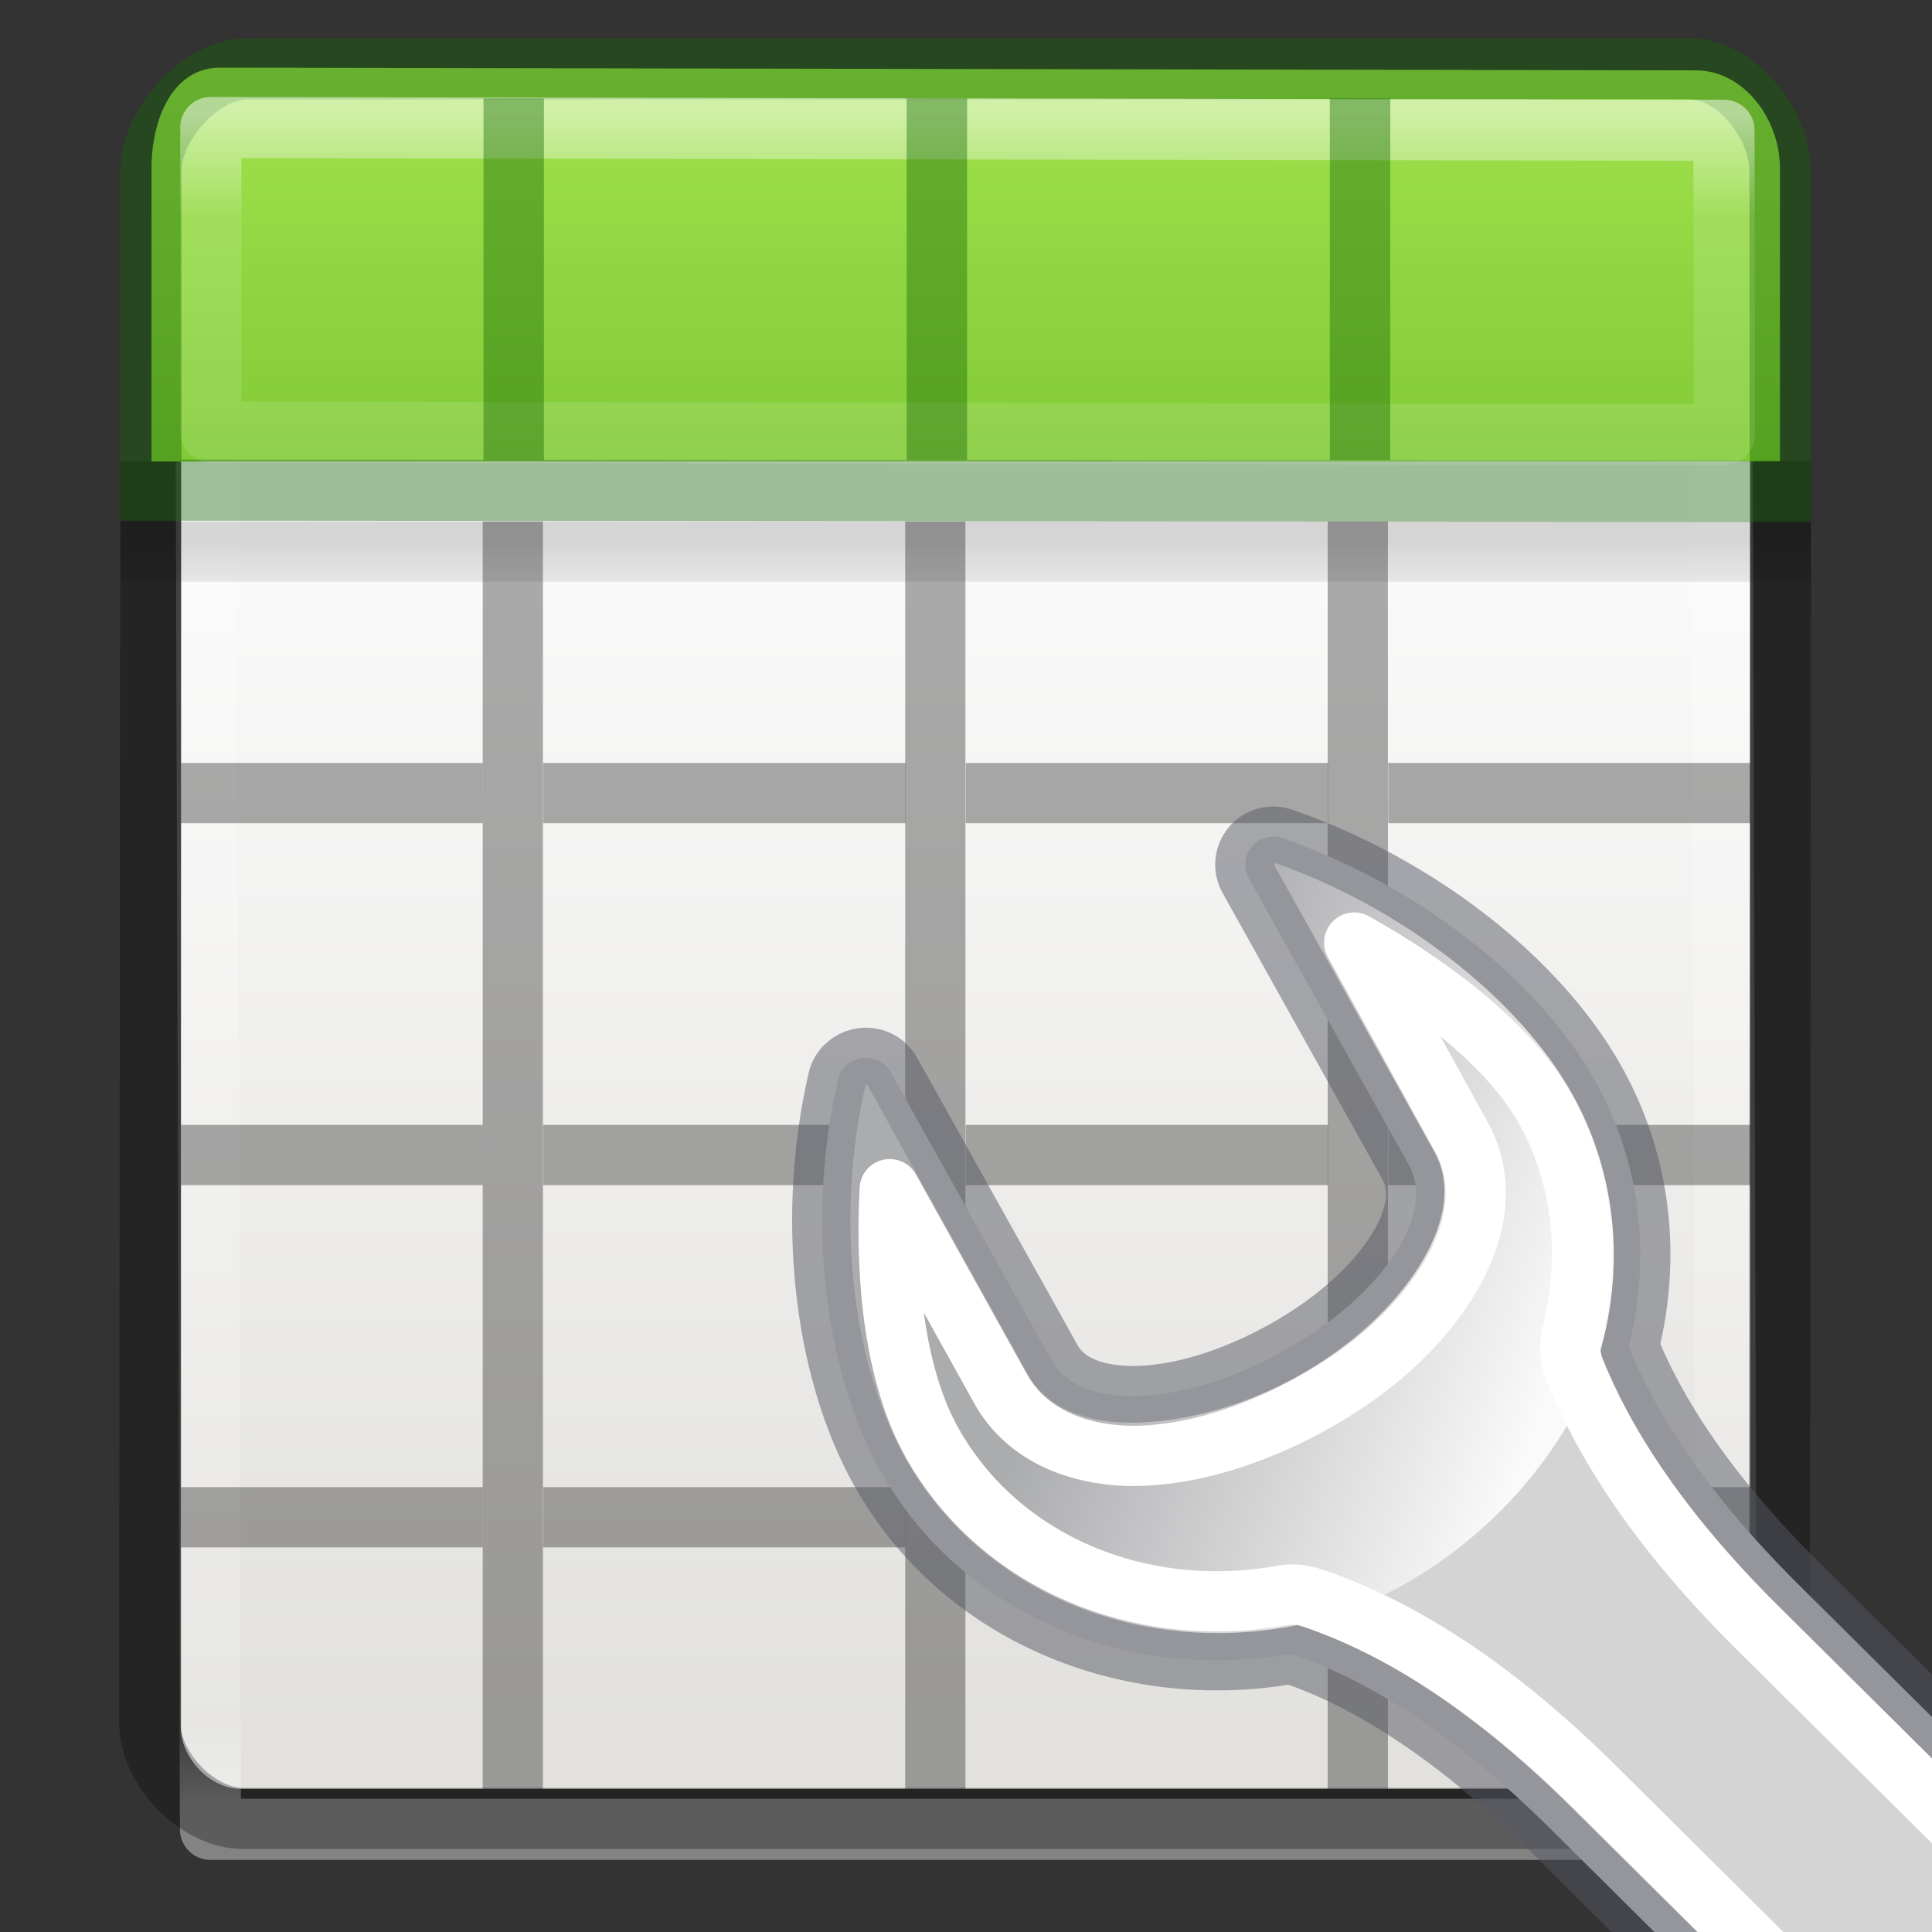 <svg height="32" viewBox="0 0 8.467 8.467" width="32" xmlns="http://www.w3.org/2000/svg" xmlns:xlink="http://www.w3.org/1999/xlink"><rect x="0" y="0" width="8.467" height="8.467" fill="#333333" stroke="none"/><linearGradient id="a" gradientTransform="matrix(.273 0 0 .308 -.107 290.402)" gradientUnits="userSpaceOnUse" x1="11.001" x2="11.001" xlink:href="#b" y1="2.269" y2="19.728"/><linearGradient id="b"><stop offset="0" stop-color="#fff"/><stop offset=".063" stop-color="#fff" stop-opacity=".235"/><stop offset=".951" stop-color="#fff" stop-opacity=".157"/><stop offset="1" stop-color="#fff" stop-opacity=".392"/></linearGradient><linearGradient id="c" gradientTransform="matrix(.274 0 0 .281 -.113 290.553)" gradientUnits="userSpaceOnUse" x1="8.295" x2="8.295" y1="-4.284" y2="16.85"><stop offset="0" stop-color="#cdf87e"/><stop offset=".262" stop-color="#a2e34f"/><stop offset=".661" stop-color="#68b723"/><stop offset="1" stop-color="#1d7e0d"/></linearGradient><linearGradient id="d"><stop offset="0"/><stop offset="1" stop-opacity="0"/></linearGradient><linearGradient id="e" gradientTransform="matrix(.132 0 0 .066 -.265 291.444)" gradientUnits="userSpaceOnUse" x1="23.954" x2="23.954" xlink:href="#d" y1="15.999" y2="19.963"/><linearGradient id="f" gradientTransform="matrix(.135 0 0 .146 -.198 290.374)" gradientUnits="userSpaceOnUse" x1="24" x2="24" xlink:href="#b" y1="5" y2="43"/><linearGradient id="g" gradientTransform="matrix(.118 0 0 .119 .212 290.644)" gradientUnits="userSpaceOnUse" x1="25.132" x2="25.132" y1="15.5" y2="48.396"><stop offset="0" stop-color="#fafafa"/><stop offset="1" stop-color="#e2e1de"/></linearGradient><clipPath id="h"><path d="m27.728 6.958c-.204.052-.394.169-.535.336-.282.334-.33.814-.107 1.199 0.0.001-0.0.001 0 .002l2.648 4.748c.094.167.075.458-.242.922-.32.467-.901.988-1.658 1.4-.761.415-1.514.629-2.082.648-.569.019-.846-.131-.939-.297l-2.668-4.781c-.165-.294-.468-.491-.797-.529-.329-.038-.666.078-.898.334-.116.126-.207.283-.25.463a.58.58 0 0 0 0 .004c-.545 2.348-.308 4.997.764 6.914 1.422 2.543 4.333 3.747 7.195 3.33 1.008.348 2.378 1.105 4.045 2.76l1.277 1.268a.58.58 0 0 0 .408.168h4.945a.58.58 0 0 0 .58-.58v-3.236a.58.58 0 0 0 -.172-.412l-2.119-2.104c-1.492-1.481-2.251-2.719-2.648-3.682.316-1.513.17-3.117-.629-4.545-1.071-1.916-3.207-3.502-5.498-4.297-.198-.071-.414-.086-.619-.033z"/></clipPath><radialGradient id="i" cx="605.714" cy="486.648" gradientTransform="matrix(.023 0 0 .015 26.361 21.04)" gradientUnits="userSpaceOnUse" r="117.143" xlink:href="#d"/><linearGradient id="j" gradientUnits="userSpaceOnUse" x1="39.706" x2="41.641" y1="28.005" y2="31.442"><stop offset="0" stop-color="#d4d4d4"/><stop offset="1" stop-color="#d4d4d4" stop-opacity="0"/></linearGradient><linearGradient id="k" gradientUnits="userSpaceOnUse" x1="38.833" x2="40.777" y1="28.152" y2="31.46"><stop offset="0" stop-color="#555761"/><stop offset="1" stop-color="#555761" stop-opacity="0"/></linearGradient><linearGradient id="l" gradientTransform="matrix(1.181 0 0 1.18 -332.458 -53.518)" gradientUnits="userSpaceOnUse" x1="302.292" x2="308.649" y1="58.443" y2="60.768"><stop offset="0" stop-color="#abacae"/><stop offset="1" stop-color="#fafafa"/></linearGradient><linearGradient id="m" gradientUnits="userSpaceOnUse" x1="37.789" x2="40.78" y1="27.895" y2="32.102"><stop offset="0" stop-color="#fff"/><stop offset="1" stop-color="#fff" stop-opacity="0"/></linearGradient><g transform="matrix(1.333 0 0 1.333 .176 -387.532)"><rect fill="url(#g)" height="5.556" rx=".198" ry=".198" stroke-width=".265" width="5.159" x=".463" y="291.047"/><path d="m.543 291.179h4.984l.017 5.557h-4.984z" fill="none" stroke="url(#f)" stroke-linecap="round" stroke-linejoin="round" stroke-width=".201"/><path d="m.265 292.436h5.556v.198h-5.556z" fill="url(#e)" opacity=".15" stroke-width=".265"/><path d="m.364 292.239-.004 4.145c-0.0.152.156.316.307.316h4.743c.152 0 .307-.166.308-.318l.004-4.145" fill="none" opacity=".3" stroke="#000" stroke-width=".201"/><g stroke-width=".265"><path d="m1.455 292.436h.198v4.167h-.198z" opacity=".321"/><path d="m2.844 292.436h.198v4.167h-.198z" opacity=".321"/><path d="m4.233 292.436h.198v4.167h-.198z" opacity=".321"/></g><path d="m.463 293.23h.992v.198h-.992z" opacity=".321" stroke-width=".242"/><path d="m1.654 293.23h1.191v.198h-1.191z" opacity=".321" stroke-width=".29"/><path d="m3.043 293.23h1.191v.198h-1.191z" opacity=".321" stroke-width=".265"/><path d="m4.432 293.23h1.191v.198h-1.191z" opacity=".321" stroke-width=".245"/><path d="m.463 294.42h.992v.198h-.992z" opacity=".321" stroke-width=".242"/><path d="m1.654 294.42h1.191v.198h-1.191z" opacity=".321" stroke-width=".29"/><path d="m3.043 294.42h1.191v.198h-1.191z" opacity=".321" stroke-width=".265"/><path d="m4.432 294.42h1.191v.198h-1.191z" opacity=".321" stroke-width=".245"/><path d="m.463 295.611h.992v.198h-.992z" opacity=".321" stroke-width=".242"/><path d="m1.654 295.611h1.191v.198h-1.191z" opacity=".321" stroke-width=".29"/><path d="m3.043 295.611h1.191v.198h-1.191z" opacity=".321" stroke-width=".265"/><path d="m4.432 295.611h1.191v.198h-1.191z" opacity=".321" stroke-width=".245"/><path d="m.592 290.944c-.158-0-.226.171-.226.332l-0.0.963 5.354-.001 0-.963c0-.161-.118-.321-.275-.322z" fill="url(#c)" stroke-width=".278"/><path d="m.68 290.948c-.152 0-.317.184-.316.336l0 1.049 5.357.004-.001-1.055c-0-.152-.144-.334-.296-.334z" fill="none" opacity=".4" stroke="#126400" stroke-linecap="round" stroke-width=".201"/><path d="m.561 291.141.001 1.001 4.975.009-.001-1.001z" style="opacity:.5;fill:none;stroke-width:.201;stroke-linecap:round;stroke-linejoin:round;stroke:url(#a)"/><g fill="#126400" transform="matrix(.265 0 0 .317 0 290.332)"><path d="m5.5 2.25h.75l-0 3.75-.75-0z" opacity=".4"/><path d="m10.75 2.25h.75v3.75h-.75z" opacity=".4"/><path d="m16 2.25h.75v3.75l-.75 0z" opacity=".4"/></g><g clip-path="url(#h)" transform="matrix(.198 0 0 .198 -1.488 291.986)"><path clip-path="none" d="m40.246 26.43v3.57c1.187.007 2.868-.8 2.868-1.785 0-.985-1.324-1.785-2.868-1.785z" fill="url(#i)" opacity=".3"/><path d="m20.876 11.331c-.055.058-.094.129-.112.207-.514 2.214-.271 4.757.704 6.5 1.331 2.381 4.104 3.517 6.819 3.036 1.109.373 2.581 1.194 4.325 2.926l21.775 21.617 4.102-4.073-21.775-21.617c-1.572-1.561-2.397-2.899-2.82-3.956.367-1.461.217-3.02-.554-4.4-.974-1.743-3.019-3.283-5.186-4.035-.186-.068-.391-.016-.517.133-.126.15-.148.364-.049.534l2.653 4.755c.238.426.114.974-.27 1.535-.388.566-1.033 1.131-1.858 1.581-.826.45-1.651.696-2.341.72-.686.023-1.225-.167-1.464-.594l-2.669-4.781c-.074-.133-.205-.22-.356-.237-.151-.018-.304.037-.405.149z" style="clip-path:none;fill-rule:evenodd;stroke-width:1;stroke-linecap:round;stroke-linejoin:round;stroke-dashoffset:.361;stroke-opacity:.5;fill:url(#j);stroke:url(#k)"/><path clip-path="none" d="m28.005 7.939c.022.008.008.037 0 .037l2.658 4.759c.359.641.1 1.398-.332 2.029-.436.637-1.113 1.254-1.993 1.734-.882.481-1.808.712-2.584.738-.774.026-1.501-.195-1.845-.812l-2.658-4.796c-.015-.002-.039.002-.037 0 .024-.026.005.019 0 .037-.49 2.111-.236 4.55.664 6.16 1.231 2.202 3.803 3.254 6.349 2.804 2.534-.453 4.701-2.66 5.241-4.759.341-1.359.196-2.82-.517-4.095-.898-1.606-2.873-3.118-4.946-3.836z" fill="url(#l)" fill-rule="evenodd"/><path d="m29.334 9.267 1.772 3.209c.504.901.158 1.867-.332 2.582-.495.723-1.231 1.365-2.178 1.881-.951.518-1.926.819-2.805.848-.88.03-1.852-.261-2.325-1.107l-1.845-3.32c-.079 1.556.099 3.128.701 4.205 1.111 1.987 3.453 2.96 5.795 2.545.171-.034.352-.021.517.037 1.269.427 2.857 1.318 4.688 3.136l21.777 21.617 2.694-2.656-21.777-21.617c-1.651-1.639-2.549-3.084-3.027-4.279-.072-.187-.085-.396-.037-.59.31-1.237.198-2.579-.443-3.726-.586-1.048-1.827-2.008-3.174-2.767z" style="clip-path:none;fill:none;stroke-linecap:round;stroke-linejoin:round;stroke-dashoffset:.361;stroke:url(#m)"/></g></g></svg>